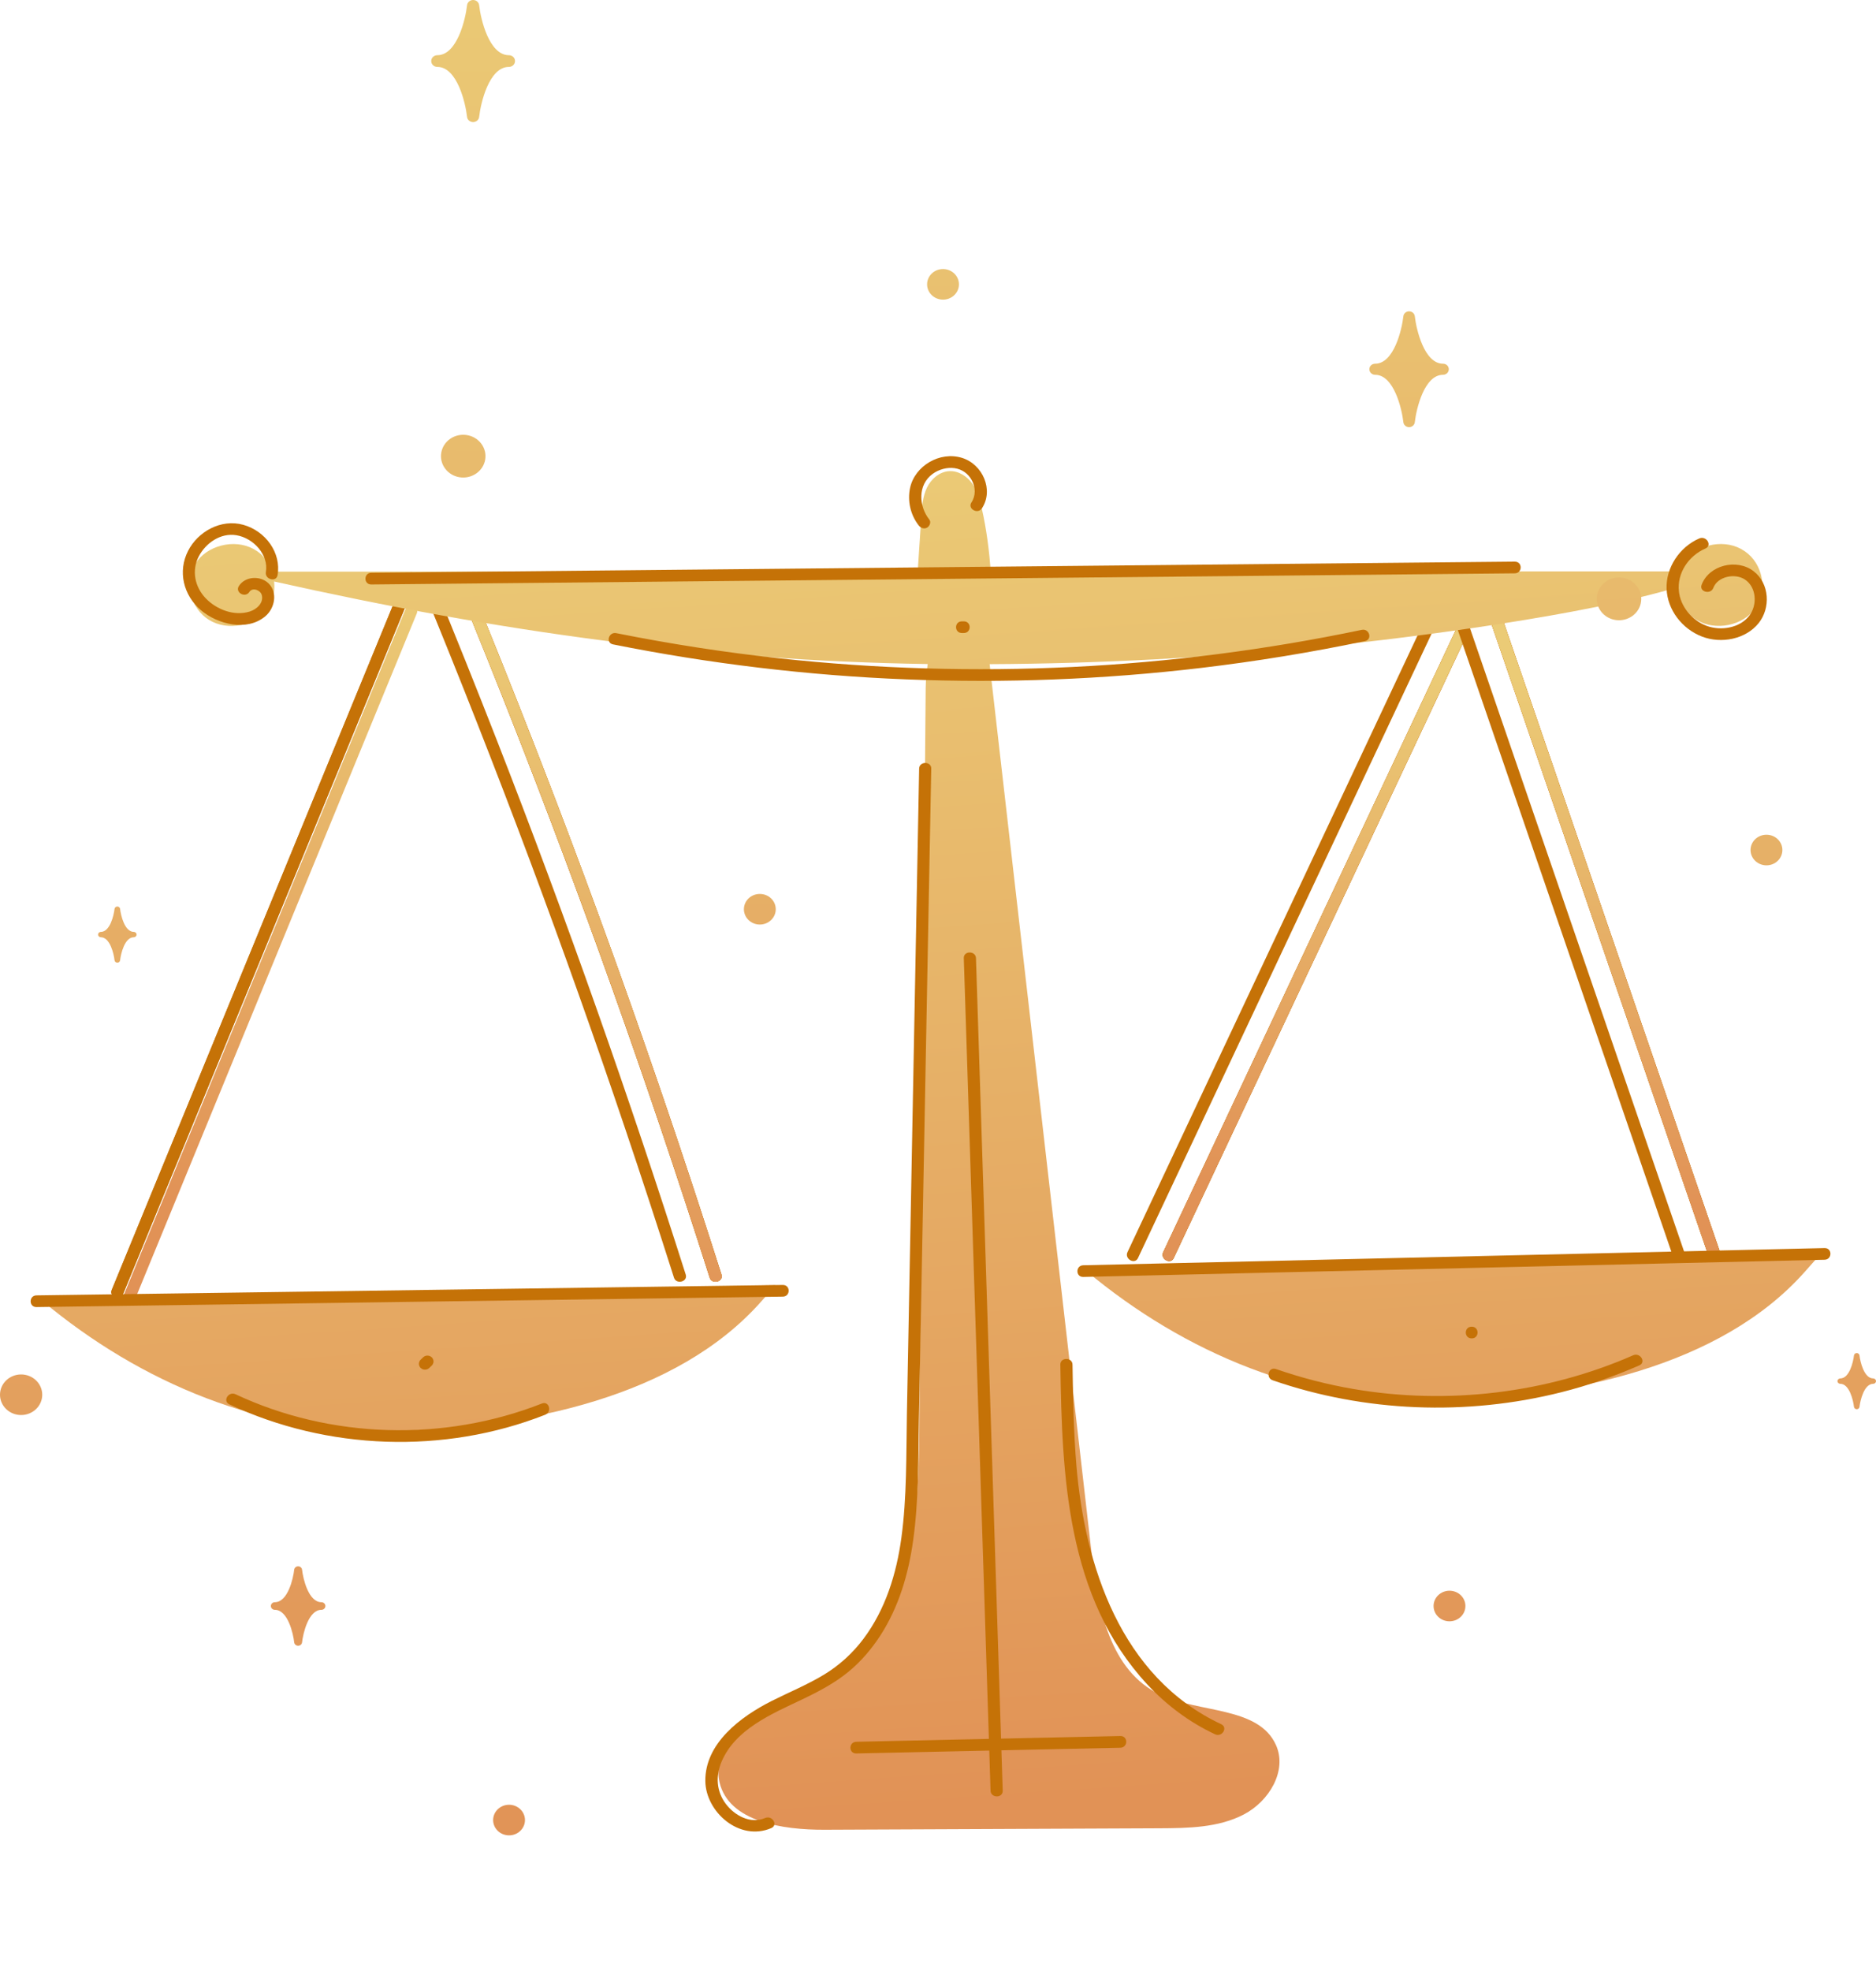 <svg width="80" height="84" viewBox="0 0 80 84" fill="none" xmlns="http://www.w3.org/2000/svg">
<path d="M62.864 25.188C59.42 32.506 55.977 39.824 52.533 47.141C51.557 49.216 50.58 51.291 49.604 53.365C49.468 53.655 49.914 53.909 50.051 53.617C53.495 46.299 56.938 38.982 60.382 31.664C61.358 29.589 62.335 27.514 63.312 25.44C63.448 25.15 63.002 24.896 62.864 25.188Z" fill="#C57207"/>
<path d="M62.864 25.188C61.196 28.731 59.53 32.273 57.862 35.816C56.133 39.491 54.404 43.166 52.674 46.841C51.65 49.016 50.627 51.191 49.604 53.365C49.468 53.654 49.914 53.908 50.051 53.616C51.84 49.814 53.63 46.013 55.418 42.21C57.114 38.607 58.809 35.004 60.504 31.401C61.439 29.414 62.374 27.427 63.309 25.439C63.449 25.15 63.002 24.896 62.864 25.188Z" fill="#C57207"/>
<path d="M61.34 25.188C59.673 28.731 58.006 32.273 56.339 35.816C54.609 39.491 52.88 43.166 51.15 46.841C50.127 49.016 49.103 51.191 48.08 53.365C47.944 53.654 48.391 53.908 48.528 53.616C50.316 49.814 52.106 46.013 53.895 42.21C55.59 38.607 57.286 35.004 58.981 31.401C59.916 29.414 60.851 27.427 61.786 25.439C61.925 25.15 61.478 24.896 61.34 25.188Z" fill="#C57207"/>
<path d="M62.864 25.188C61.196 28.731 59.53 32.273 57.862 35.816C56.133 39.491 54.404 43.166 52.674 46.841C51.65 49.016 50.627 51.191 49.604 53.365C49.468 53.654 49.914 53.908 50.051 53.616C51.84 49.814 53.63 46.013 55.418 42.21C57.114 38.607 58.809 35.004 60.504 31.401C61.439 29.414 62.374 27.427 63.309 25.439C63.449 25.15 63.002 24.896 62.864 25.188Z" fill="url(#paint0_linear_4488_22272)"/>
<path d="M62.975 24.771C65.575 32.334 68.175 39.898 70.774 47.46C71.506 49.587 72.236 51.715 72.968 53.842C73.072 54.145 73.573 54.015 73.468 53.709C70.869 46.147 68.269 38.583 65.669 31.02C64.938 28.893 64.207 26.765 63.476 24.638C63.371 24.335 62.87 24.465 62.975 24.771Z" fill="#C57207"/>
<path d="M62.975 24.771C64.311 28.657 65.647 32.544 66.983 36.43C68.267 40.166 69.551 43.904 70.836 47.641C71.546 49.708 72.257 51.775 72.967 53.842C73.071 54.145 73.572 54.015 73.467 53.709C72.202 50.028 70.937 46.348 69.671 42.666C68.367 38.873 67.063 35.078 65.76 31.284C64.998 29.068 64.237 26.853 63.476 24.638C63.371 24.335 62.87 24.465 62.975 24.771Z" fill="#C57207"/>
<path d="M61.452 24.771C62.788 28.657 64.123 32.544 65.459 36.43C66.743 40.166 68.028 43.904 69.312 47.641C70.023 49.708 70.734 51.775 71.444 53.842C71.548 54.145 72.049 54.015 71.944 53.709C70.678 50.028 69.414 46.348 68.148 42.666C66.844 38.873 65.54 35.078 64.236 31.284C63.475 29.068 62.714 26.853 61.952 24.638C61.848 24.335 61.347 24.465 61.452 24.771Z" fill="#C57207"/>
<path d="M62.975 24.771C64.311 28.657 65.647 32.544 66.983 36.43C68.267 40.166 69.551 43.904 70.836 47.641C71.546 49.708 72.257 51.775 72.967 53.842C73.071 54.145 73.572 54.015 73.467 53.709C72.202 50.028 70.937 46.348 69.671 42.666C68.367 38.873 67.063 35.078 65.76 31.284C64.998 29.068 64.237 26.853 63.476 24.638C63.371 24.335 62.87 24.465 62.975 24.771Z" fill="url(#paint1_linear_4488_22272)"/>
<path d="M17.271 24.546C15.646 28.5 14.021 32.453 12.396 36.406C10.772 40.36 9.147 44.313 7.522 48.266C6.603 50.503 5.683 52.741 4.763 54.978C4.64 55.276 5.143 55.406 5.264 55.11C6.889 51.157 8.513 47.203 10.138 43.25C11.763 39.297 13.388 35.343 15.013 31.39C15.932 29.153 16.852 26.916 17.771 24.679C17.895 24.381 17.392 24.252 17.271 24.546Z" fill="#C57207"/>
<path d="M17.272 26.01C15.692 29.856 14.111 33.701 12.53 37.546C10.895 41.527 9.258 45.507 7.622 49.487C6.669 51.806 5.716 54.124 4.763 56.443C4.64 56.741 5.143 56.871 5.264 56.575C6.941 52.494 8.619 48.413 10.296 44.332C11.905 40.418 13.514 36.503 15.123 32.589C16.007 30.441 16.889 28.292 17.773 26.144C17.896 25.844 17.393 25.716 17.272 26.01Z" fill="url(#paint2_linear_4488_22272)"/>
<path d="M17.272 24.547C15.692 28.392 14.111 32.238 12.53 36.083C10.895 40.064 9.258 44.044 7.622 48.024C6.669 50.342 5.716 52.661 4.763 54.98C4.64 55.278 5.143 55.408 5.264 55.112C6.941 51.032 8.619 46.95 10.296 42.869C11.905 38.955 13.514 35.04 15.123 31.126C16.007 28.978 16.889 26.829 17.773 24.681C17.896 24.382 17.393 24.253 17.272 24.547Z" fill="#C57207"/>
<path d="M19.529 24.996C21.078 28.762 22.568 32.55 23.997 36.359C25.432 40.187 26.805 44.037 28.115 47.907C28.852 50.083 29.568 52.264 30.265 54.452C30.362 54.758 30.864 54.627 30.765 54.319C29.532 50.447 28.237 46.594 26.879 42.761C25.515 38.909 24.088 35.077 22.599 31.267C21.762 29.126 20.906 26.991 20.029 24.864C19.908 24.569 19.406 24.698 19.529 24.996Z" fill="#C57207"/>
<path d="M18.005 24.996C19.601 28.874 21.137 32.775 22.605 36.698C24.018 40.477 25.369 44.277 26.658 48.097C27.371 50.21 28.064 52.328 28.741 54.452C28.839 54.758 29.34 54.627 29.242 54.319C28.041 50.548 26.784 46.794 25.466 43.06C24.103 39.197 22.675 35.357 21.184 31.538C20.312 29.306 19.419 27.082 18.507 24.864C18.384 24.569 17.883 24.698 18.005 24.996Z" fill="#C57207"/>
<path d="M19.529 24.996C21.125 28.874 22.661 32.775 24.129 36.698C25.542 40.477 26.893 44.277 28.182 48.097C28.894 50.21 29.588 52.328 30.265 54.452C30.362 54.758 30.864 54.627 30.765 54.319C29.564 50.548 28.308 46.794 26.989 43.06C25.627 39.197 24.198 35.357 22.707 31.538C21.836 29.306 20.942 27.082 20.03 24.864C19.908 24.569 19.406 24.698 19.529 24.996Z" fill="#C57207"/>
<path d="M19.529 24.996C21.125 28.874 22.661 32.775 24.129 36.698C25.542 40.477 26.893 44.277 28.182 48.097C28.894 50.21 29.588 52.328 30.265 54.452C30.362 54.758 30.864 54.627 30.765 54.319C29.564 50.548 28.308 46.794 26.989 43.06C25.627 39.197 24.198 35.357 22.707 31.538C21.836 29.306 20.942 27.082 20.03 24.864C19.908 24.569 19.406 24.698 19.529 24.996Z" fill="url(#paint3_linear_4488_22272)"/>
<path d="M74.408 23.496L74.237 23.391C73.412 22.948 72.245 23.247 71.76 24.027C71.699 24.126 71.684 24.242 71.646 24.351C61.848 24.352 52.05 24.354 42.251 24.356C42.181 23.451 42.068 22.55 41.866 21.665C41.781 21.297 41.683 20.925 41.464 20.614C41.244 20.303 40.88 20.062 40.489 20.079C40.063 20.097 39.703 20.418 39.525 20.79C39.348 21.163 39.318 21.583 39.291 21.991C39.238 22.78 39.187 23.569 39.134 24.357C29.953 24.359 20.77 24.361 11.588 24.363C11.469 24.023 11.281 23.706 10.975 23.497L10.803 23.392C9.978 22.949 8.811 23.248 8.327 24.028C7.842 24.808 8.122 25.937 8.92 26.423C9.718 26.91 10.9 26.672 11.43 25.919C11.663 25.587 11.728 25.18 11.689 24.782C21.379 26.946 30.156 28.156 39.56 28.3C39.519 28.628 39.478 28.953 39.475 29.331C39.383 39.914 39.292 50.496 39.201 61.078C39.168 64.919 38.786 69.408 35.432 71.502C34.428 72.129 33.249 72.461 32.251 73.096C31.254 73.732 30.419 74.845 30.685 75.965C31.083 77.639 33.371 77.987 35.159 77.98C39.917 77.959 44.676 77.939 49.434 77.918C50.668 77.912 51.961 77.894 53.044 77.327C54.129 76.76 54.902 75.455 54.411 74.367C53.669 72.72 51.156 73.016 49.478 72.225C47.343 71.218 46.823 68.573 46.562 66.302C45.109 53.636 43.656 40.97 42.202 28.305C46.747 28.282 51.457 28.047 56.555 27.539C60.156 27.179 67.573 26.229 71.555 25.02C71.595 25.576 71.859 26.121 72.351 26.421C73.149 26.908 74.331 26.67 74.86 25.917C75.392 25.167 75.178 24.024 74.408 23.496Z" fill="url(#paint4_linear_4488_22272)"/>
<path d="M11.837 24.512C12.001 23.563 11.329 22.634 10.377 22.367C9.427 22.101 8.44 22.654 8.02 23.477C7.575 24.35 7.815 25.365 8.569 26.006C9.278 26.609 10.531 26.926 11.316 26.263C11.72 25.922 11.853 25.245 11.445 24.856C11.091 24.519 10.449 24.562 10.186 24.976C10.011 25.25 10.46 25.501 10.634 25.228C10.767 25.019 11.1 25.149 11.16 25.348C11.26 25.686 10.95 25.97 10.645 26.064C9.98 26.269 9.234 25.976 8.777 25.503C8.303 25.013 8.161 24.308 8.481 23.704C8.775 23.147 9.402 22.699 10.079 22.81C10.811 22.93 11.464 23.647 11.338 24.379C11.283 24.694 11.782 24.829 11.837 24.512Z" fill="#C57207"/>
<path d="M72.464 22.947C71.616 23.314 71.035 24.2 71.07 25.096C71.105 25.986 71.724 26.801 72.581 27.13C73.4 27.445 74.438 27.245 74.991 26.562C75.512 25.917 75.466 24.871 74.782 24.345C74.061 23.79 72.879 24.082 72.563 24.923C72.45 25.225 72.951 25.355 73.063 25.055C73.247 24.565 73.986 24.416 74.41 24.698C74.912 25.031 74.942 25.789 74.6 26.236C74.195 26.767 73.385 26.899 72.77 26.67C72.148 26.436 71.668 25.844 71.596 25.205C71.509 24.432 72.001 23.691 72.725 23.377C73.03 23.247 72.766 22.817 72.464 22.947Z" fill="#C57207"/>
<path d="M15.835 24.909C22.172 24.847 28.51 24.785 34.848 24.724C41.186 24.662 47.523 24.6 53.861 24.539C57.44 24.505 61.018 24.47 64.596 24.434C64.93 24.431 64.931 23.933 64.596 23.936C58.258 23.997 51.921 24.059 45.583 24.12C39.245 24.183 32.907 24.244 26.57 24.305C22.991 24.341 19.413 24.375 15.835 24.41C15.501 24.414 15.5 24.913 15.835 24.909Z" fill="#C57207"/>
<path d="M26.143 27.463C30.26 28.286 34.444 28.788 38.645 28.954C42.843 29.121 47.056 28.958 51.225 28.465C53.57 28.186 55.901 27.806 58.209 27.323C58.534 27.255 58.397 26.774 58.071 26.843C54.007 27.693 49.874 28.223 45.721 28.425C41.566 28.628 37.395 28.506 33.26 28.059C30.918 27.807 28.589 27.444 26.281 26.984C25.956 26.918 25.817 27.398 26.143 27.463Z" fill="#C57207"/>
<path d="M39.196 32.757C39.057 40.101 38.917 47.445 38.778 54.789C38.744 56.615 38.709 58.44 38.674 60.266C38.641 62.021 38.676 63.797 38.438 65.541C38.23 67.065 37.764 68.587 36.819 69.846C36.359 70.459 35.785 70.981 35.119 71.382C34.413 71.807 33.644 72.121 32.907 72.492C31.572 73.165 30.061 74.3 30.078 75.904C30.092 77.222 31.532 78.493 32.89 77.91C33.194 77.779 32.931 77.349 32.628 77.48C31.999 77.75 31.321 77.37 30.95 76.876C30.544 76.335 30.514 75.685 30.772 75.076C31.357 73.7 32.892 73.05 34.186 72.436C34.902 72.095 35.605 71.728 36.213 71.222C36.737 70.785 37.181 70.259 37.547 69.694C38.334 68.472 38.742 67.072 38.939 65.659C39.178 63.958 39.155 62.229 39.186 60.516C39.219 58.773 39.253 57.03 39.286 55.288C39.352 51.761 39.42 48.234 39.486 44.707C39.562 40.724 39.637 36.741 39.712 32.758C39.72 32.435 39.202 32.435 39.196 32.757Z" fill="#C57207"/>
<path d="M41.1 40.833C41.248 45.441 41.397 50.047 41.544 54.654C41.693 59.281 41.842 63.909 41.991 68.536C42.075 71.131 42.158 73.724 42.241 76.317C42.251 76.638 42.77 76.639 42.76 76.317C42.612 71.71 42.464 67.104 42.316 62.497C42.167 57.87 42.018 53.242 41.869 48.615C41.786 46.021 41.702 43.427 41.619 40.833C41.608 40.513 41.089 40.512 41.1 40.833Z" fill="#C57207"/>
<path d="M36.516 74.729C40.269 74.648 44.023 74.567 47.776 74.485C48.11 74.477 48.111 73.98 47.776 73.986C44.023 74.067 40.269 74.148 36.516 74.231C36.183 74.237 36.182 74.736 36.516 74.729Z" fill="#C57207"/>
<path d="M39.63 22.144C39.176 21.572 39.128 20.661 39.773 20.195C40.033 20.006 40.383 19.907 40.702 19.951C41.034 19.997 41.291 20.191 41.443 20.47C41.606 20.769 41.614 21.127 41.426 21.413C41.247 21.684 41.696 21.935 41.873 21.664C42.386 20.888 41.912 19.788 41.022 19.513C40.066 19.219 39.009 19.865 38.81 20.79C38.691 21.344 38.823 21.945 39.181 22.397C39.266 22.503 39.405 22.56 39.536 22.486C39.646 22.423 39.715 22.252 39.63 22.144Z" fill="#C57207"/>
<path d="M32.455 55.474C32.664 55.24 32.872 55.004 33.08 54.77C22.653 54.993 12.227 55.216 1.801 55.439C6.014 58.953 11.232 61.131 16.81 60.992C22.389 60.852 28.838 59.556 32.455 55.474Z" fill="url(#paint5_linear_4488_22272)"/>
<path d="M76.969 54.196C77.177 53.961 77.385 53.726 77.593 53.491C67.167 53.714 56.741 53.937 46.315 54.16C50.528 57.675 55.745 59.853 61.324 59.714C66.903 59.573 73.352 58.278 76.969 54.196Z" fill="url(#paint6_linear_4488_22272)"/>
<path d="M1.557 55.705C9.836 55.589 18.116 55.473 26.395 55.358C28.724 55.325 31.052 55.293 33.381 55.26C33.715 55.256 33.716 54.758 33.381 54.762C25.102 54.877 16.822 54.993 8.543 55.109C6.214 55.141 3.886 55.174 1.557 55.206C1.224 55.211 1.223 55.709 1.557 55.705Z" fill="#C57207"/>
<path d="M46.196 54.421C54.401 54.231 62.606 54.04 70.809 53.85C73.141 53.796 75.473 53.743 77.805 53.688C78.139 53.681 78.14 53.182 77.805 53.19C69.6 53.38 61.396 53.571 53.192 53.761C50.86 53.815 48.528 53.869 46.196 53.923C45.862 53.93 45.861 54.429 46.196 54.421Z" fill="#C57207"/>
<path d="M45.217 58.157C45.29 62.88 45.472 68.069 48.928 71.79C49.74 72.665 50.716 73.398 51.815 73.912C52.114 74.052 52.377 73.622 52.077 73.482C47.786 71.474 46.26 66.71 45.903 62.466C45.783 61.033 45.759 59.594 45.736 58.157C45.73 57.836 45.212 57.835 45.217 58.157Z" fill="#C57207"/>
<path d="M9.781 59.851C13.955 61.809 18.943 61.988 23.246 60.295C23.551 60.175 23.418 59.693 23.108 59.815C18.935 61.456 14.098 61.323 10.043 59.42C9.744 59.281 9.481 59.711 9.781 59.851Z" fill="#C57207"/>
<path d="M18.304 58.301C18.34 58.266 18.376 58.232 18.412 58.198C18.436 58.175 18.454 58.148 18.465 58.118C18.481 58.088 18.489 58.056 18.487 58.021C18.488 57.987 18.481 57.956 18.465 57.925C18.455 57.895 18.436 57.868 18.412 57.845C18.394 57.832 18.377 57.819 18.359 57.806C18.318 57.783 18.274 57.772 18.228 57.772C18.205 57.774 18.182 57.777 18.159 57.78C18.116 57.791 18.077 57.813 18.045 57.844C18.009 57.878 17.974 57.913 17.939 57.947C17.913 57.97 17.895 57.996 17.885 58.027C17.869 58.057 17.862 58.089 17.864 58.123C17.863 58.158 17.869 58.189 17.885 58.22C17.896 58.25 17.914 58.278 17.939 58.3C17.957 58.313 17.974 58.325 17.992 58.339C18.032 58.362 18.076 58.372 18.123 58.373C18.145 58.37 18.168 58.367 18.191 58.364C18.234 58.353 18.273 58.332 18.304 58.301Z" fill="#C57207"/>
<path d="M54.273 58.825C58.198 60.184 62.536 60.351 66.57 59.337C67.716 59.05 68.83 58.661 69.907 58.19C70.21 58.057 69.947 57.627 69.645 57.759C65.943 59.383 61.721 59.883 57.716 59.196C56.592 59.004 55.487 58.718 54.412 58.345C54.096 58.236 53.96 58.718 54.273 58.825Z" fill="#C57207"/>
<path d="M62.759 57.04C63.092 57.04 63.093 56.541 62.759 56.541C62.424 56.541 62.424 57.04 62.759 57.04Z" fill="#C57207"/>
<path d="M41.1 26.48C41.074 26.48 41.047 26.48 41.02 26.48C40.687 26.48 40.685 26.978 41.02 26.978C41.047 26.978 41.074 26.978 41.1 26.978C41.434 26.977 41.434 26.48 41.1 26.48C41.074 26.48 41.047 26.48 41.02 26.48C40.687 26.48 40.685 26.978 41.02 26.978C41.047 26.978 41.074 26.978 41.1 26.978C41.434 26.977 41.434 26.48 41.1 26.48Z" fill="#C57207"/>
<path d="M68.219 25.067C67.957 25.502 68.113 26.06 68.566 26.312C69.02 26.563 69.601 26.414 69.863 25.978C70.125 25.542 69.969 24.985 69.515 24.733C69.062 24.481 68.481 24.63 68.219 25.067Z" fill="url(#paint7_linear_4488_22272)"/>
<path d="M61.812 69.097C62.187 69.097 62.491 68.805 62.491 68.445C62.491 68.085 62.187 67.793 61.812 67.793C61.437 67.793 61.133 68.085 61.133 68.445C61.133 68.805 61.437 69.097 61.812 69.097Z" fill="url(#paint8_linear_4488_22272)"/>
<path d="M79.881 58.746C79.492 58.746 79.327 58.039 79.297 57.767C79.29 57.709 79.24 57.665 79.179 57.665C79.118 57.665 79.067 57.71 79.06 57.767C79.03 58.04 78.866 58.746 78.477 58.746C78.411 58.746 78.357 58.798 78.357 58.861C78.357 58.924 78.411 58.975 78.477 58.975C78.866 58.975 79.03 59.683 79.06 59.955C79.067 60.013 79.118 60.058 79.179 60.058C79.24 60.058 79.291 60.013 79.297 59.955C79.328 59.683 79.492 58.975 79.881 58.975C79.947 58.975 80 58.924 80 58.861C80 58.798 79.947 58.746 79.881 58.746Z" fill="url(#paint9_linear_4488_22272)"/>
<path d="M5.705 39.715C5.316 39.715 5.151 39.008 5.122 38.736C5.115 38.678 5.064 38.634 5.004 38.634C4.943 38.634 4.891 38.678 4.884 38.736C4.854 39.008 4.69 39.715 4.301 39.715C4.235 39.715 4.182 39.767 4.182 39.829C4.182 39.892 4.235 39.944 4.301 39.944C4.69 39.944 4.855 40.651 4.884 40.924C4.891 40.982 4.942 41.027 5.004 41.027C5.065 41.027 5.116 40.983 5.122 40.924C5.152 40.651 5.316 39.944 5.705 39.944C5.771 39.944 5.824 39.892 5.824 39.829C5.824 39.767 5.772 39.715 5.705 39.715Z" fill="url(#paint10_linear_4488_22272)"/>
<path d="M61.537 15.5C60.734 15.5 60.396 14.041 60.333 13.479C60.319 13.359 60.214 13.268 60.089 13.268C59.963 13.268 59.858 13.359 59.845 13.479C59.782 14.041 59.444 15.5 58.641 15.5C58.505 15.5 58.395 15.605 58.395 15.736C58.395 15.867 58.505 15.973 58.641 15.973C59.444 15.973 59.782 17.431 59.845 17.993C59.858 18.113 59.964 18.205 60.089 18.205C60.215 18.205 60.32 18.113 60.333 17.993C60.396 17.43 60.734 15.973 61.537 15.973C61.673 15.973 61.783 15.867 61.783 15.736C61.783 15.605 61.673 15.5 61.537 15.5Z" fill="url(#paint11_linear_4488_22272)"/>
<path d="M0.9 60.306C1.397 60.306 1.801 59.919 1.801 59.441C1.801 58.963 1.397 58.576 0.9 58.576C0.403 58.576 0 58.963 0 59.441C0 59.919 0.403 60.306 0.9 60.306Z" fill="url(#paint12_linear_4488_22272)"/>
<path d="M19.2 18.7C18.774 18.994 18.677 19.563 18.983 19.972C19.289 20.381 19.881 20.474 20.307 20.18C20.733 19.887 20.83 19.318 20.524 18.909C20.219 18.501 19.626 18.407 19.2 18.7Z" fill="url(#paint13_linear_4488_22272)"/>
<path d="M21.703 2.353C20.856 2.353 20.499 0.815 20.433 0.223C20.419 0.096 20.308 0 20.175 0C20.042 0 19.932 0.096 19.917 0.223C19.852 0.815 19.494 2.353 18.648 2.353C18.505 2.353 18.389 2.465 18.389 2.602C18.389 2.74 18.505 2.851 18.648 2.851C19.494 2.851 19.852 4.389 19.917 4.981C19.931 5.108 20.042 5.204 20.175 5.204C20.308 5.204 20.419 5.108 20.433 4.981C20.499 4.388 20.856 2.851 21.703 2.851C21.846 2.851 21.962 2.739 21.962 2.602C21.962 2.464 21.846 2.353 21.703 2.353Z" fill="url(#paint14_linear_4488_22272)"/>
<path d="M11.72 68.283C12.27 68.283 12.503 67.283 12.545 66.898C12.554 66.816 12.627 66.753 12.713 66.753C12.8 66.753 12.872 66.816 12.881 66.898C12.924 67.283 13.156 68.283 13.707 68.283C13.8 68.283 13.876 68.356 13.876 68.445C13.876 68.535 13.8 68.607 13.707 68.607C13.156 68.607 12.924 69.608 12.881 69.993C12.872 70.075 12.8 70.138 12.713 70.138C12.627 70.138 12.554 70.075 12.545 69.993C12.503 69.608 12.27 68.607 11.72 68.607C11.626 68.607 11.551 68.535 11.551 68.445C11.551 68.356 11.626 68.283 11.72 68.283Z" fill="url(#paint15_linear_4488_22272)"/>
<path d="M21.708 78.219C22.083 78.219 22.387 77.927 22.387 77.567C22.387 77.207 22.083 76.915 21.708 76.915C21.333 76.915 21.029 77.207 21.029 77.567C21.029 77.927 21.333 78.219 21.708 78.219Z" fill="url(#paint16_linear_4488_22272)"/>
<path d="M31.723 38.75C31.723 38.389 32.026 38.098 32.402 38.098C32.777 38.098 33.081 38.389 33.081 38.75C33.081 39.11 32.777 39.402 32.402 39.402C32.026 39.402 31.723 39.11 31.723 38.75Z" fill="url(#paint17_linear_4488_22272)"/>
<path d="M74.65 36.226C74.65 35.866 74.954 35.574 75.329 35.574C75.704 35.574 76.008 35.866 76.008 36.226C76.008 36.587 75.704 36.879 75.329 36.879C74.954 36.879 74.65 36.586 74.65 36.226Z" fill="url(#paint18_linear_4488_22272)"/>
<path d="M39.535 12.118C39.535 11.758 39.839 11.466 40.214 11.466C40.589 11.466 40.893 11.758 40.893 12.118C40.893 12.478 40.589 12.77 40.214 12.77C39.839 12.77 39.535 12.478 39.535 12.118Z" fill="url(#paint19_linear_4488_22272)"/>
<defs>
<linearGradient id="paint0_linear_4488_22272" x1="57.146" y1="28.433" x2="55.869" y2="50.511" gradientUnits="userSpaceOnUse">
<stop stop-color="#EBCB76"/>
<stop offset="1" stop-color="#E19256"/>
</linearGradient>
<linearGradient id="paint1_linear_4488_22272" x1="68.856" y1="29.11" x2="67.579" y2="51.188" gradientUnits="userSpaceOnUse">
<stop stop-color="#EBCB76"/>
<stop offset="1" stop-color="#E19256"/>
</linearGradient>
<linearGradient id="paint2_linear_4488_22272" x1="15.851" y1="24.578" x2="9.01" y2="51.62" gradientUnits="userSpaceOnUse">
<stop stop-color="#EBCB76"/>
<stop offset="1" stop-color="#E19256"/>
</linearGradient>
<linearGradient id="paint3_linear_4488_22272" x1="28.407" y1="27.753" x2="21.565" y2="54.796" gradientUnits="userSpaceOnUse">
<stop stop-color="#EBCB76"/>
<stop offset="1" stop-color="#E19256"/>
</linearGradient>
<linearGradient id="paint4_linear_4488_22272" x1="41.136" y1="18.33" x2="45.109" y2="76.817" gradientUnits="userSpaceOnUse">
<stop stop-color="#EBCB76"/>
<stop offset="1" stop-color="#E19256"/>
</linearGradient>
<linearGradient id="paint5_linear_4488_22272" x1="14.865" y1="20.113" x2="18.837" y2="78.602" gradientUnits="userSpaceOnUse">
<stop stop-color="#EBCB76"/>
<stop offset="1" stop-color="#E19256"/>
</linearGradient>
<linearGradient id="paint6_linear_4488_22272" x1="59.251" y1="17.099" x2="63.224" y2="75.587" gradientUnits="userSpaceOnUse">
<stop stop-color="#EBCB76"/>
<stop offset="1" stop-color="#E19256"/>
</linearGradient>
<linearGradient id="paint7_linear_4488_22272" x1="67.838" y1="1.179" x2="71.454" y2="80.475" gradientUnits="userSpaceOnUse">
<stop stop-color="#EBCB76"/>
<stop offset="1" stop-color="#E19256"/>
</linearGradient>
<linearGradient id="paint8_linear_4488_22272" x1="58.291" y1="-2.779" x2="61.908" y2="76.522" gradientUnits="userSpaceOnUse">
<stop stop-color="#EBCB76"/>
<stop offset="1" stop-color="#E19256"/>
</linearGradient>
<linearGradient id="paint9_linear_4488_22272" x1="80.195" y1="-2.627" x2="78.918" y2="81.087" gradientUnits="userSpaceOnUse">
<stop stop-color="#EBCB76"/>
<stop offset="1" stop-color="#E19256"/>
</linearGradient>
<linearGradient id="paint10_linear_4488_22272" x1="5.723" y1="-3.76" x2="4.447" y2="79.951" gradientUnits="userSpaceOnUse">
<stop stop-color="#EBCB76"/>
<stop offset="1" stop-color="#E19256"/>
</linearGradient>
<linearGradient id="paint11_linear_4488_22272" x1="60.397" y1="-2.928" x2="59.121" y2="80.785" gradientUnits="userSpaceOnUse">
<stop stop-color="#EBCB76"/>
<stop offset="1" stop-color="#E19256"/>
</linearGradient>
<linearGradient id="paint12_linear_4488_22272" x1="1.946" y1="-3.818" x2="0.67" y2="79.894" gradientUnits="userSpaceOnUse">
<stop stop-color="#EBCB76"/>
<stop offset="1" stop-color="#E19256"/>
</linearGradient>
<linearGradient id="paint13_linear_4488_22272" x1="20.134" y1="-3.542" x2="18.857" y2="80.17" gradientUnits="userSpaceOnUse">
<stop stop-color="#EBCB76"/>
<stop offset="1" stop-color="#E19256"/>
</linearGradient>
<linearGradient id="paint14_linear_4488_22272" x1="20.277" y1="-3.54" x2="19" y2="80.172" gradientUnits="userSpaceOnUse">
<stop stop-color="#EBCB76"/>
<stop offset="1" stop-color="#E19256"/>
</linearGradient>
<linearGradient id="paint15_linear_4488_22272" x1="13.904" y1="-3.637" x2="12.628" y2="80.076" gradientUnits="userSpaceOnUse">
<stop stop-color="#EBCB76"/>
<stop offset="1" stop-color="#E19256"/>
</linearGradient>
<linearGradient id="paint16_linear_4488_22272" x1="23.048" y1="-3.502" x2="21.772" y2="80.216" gradientUnits="userSpaceOnUse">
<stop stop-color="#EBCB76"/>
<stop offset="1" stop-color="#E19256"/>
</linearGradient>
<linearGradient id="paint17_linear_4488_22272" x1="33.097" y1="-3.342" x2="31.821" y2="80.367" gradientUnits="userSpaceOnUse">
<stop stop-color="#EBCB76"/>
<stop offset="1" stop-color="#E19256"/>
</linearGradient>
<linearGradient id="paint18_linear_4488_22272" x1="75.972" y1="-2.69" x2="74.696" y2="81.022" gradientUnits="userSpaceOnUse">
<stop stop-color="#EBCB76"/>
<stop offset="1" stop-color="#E19256"/>
</linearGradient>
<linearGradient id="paint19_linear_4488_22272" x1="40.468" y1="-3.232" x2="39.191" y2="80.478" gradientUnits="userSpaceOnUse">
<stop stop-color="#EBCB76"/>
<stop offset="1" stop-color="#E19256"/>
</linearGradient>
</defs>
</svg>
